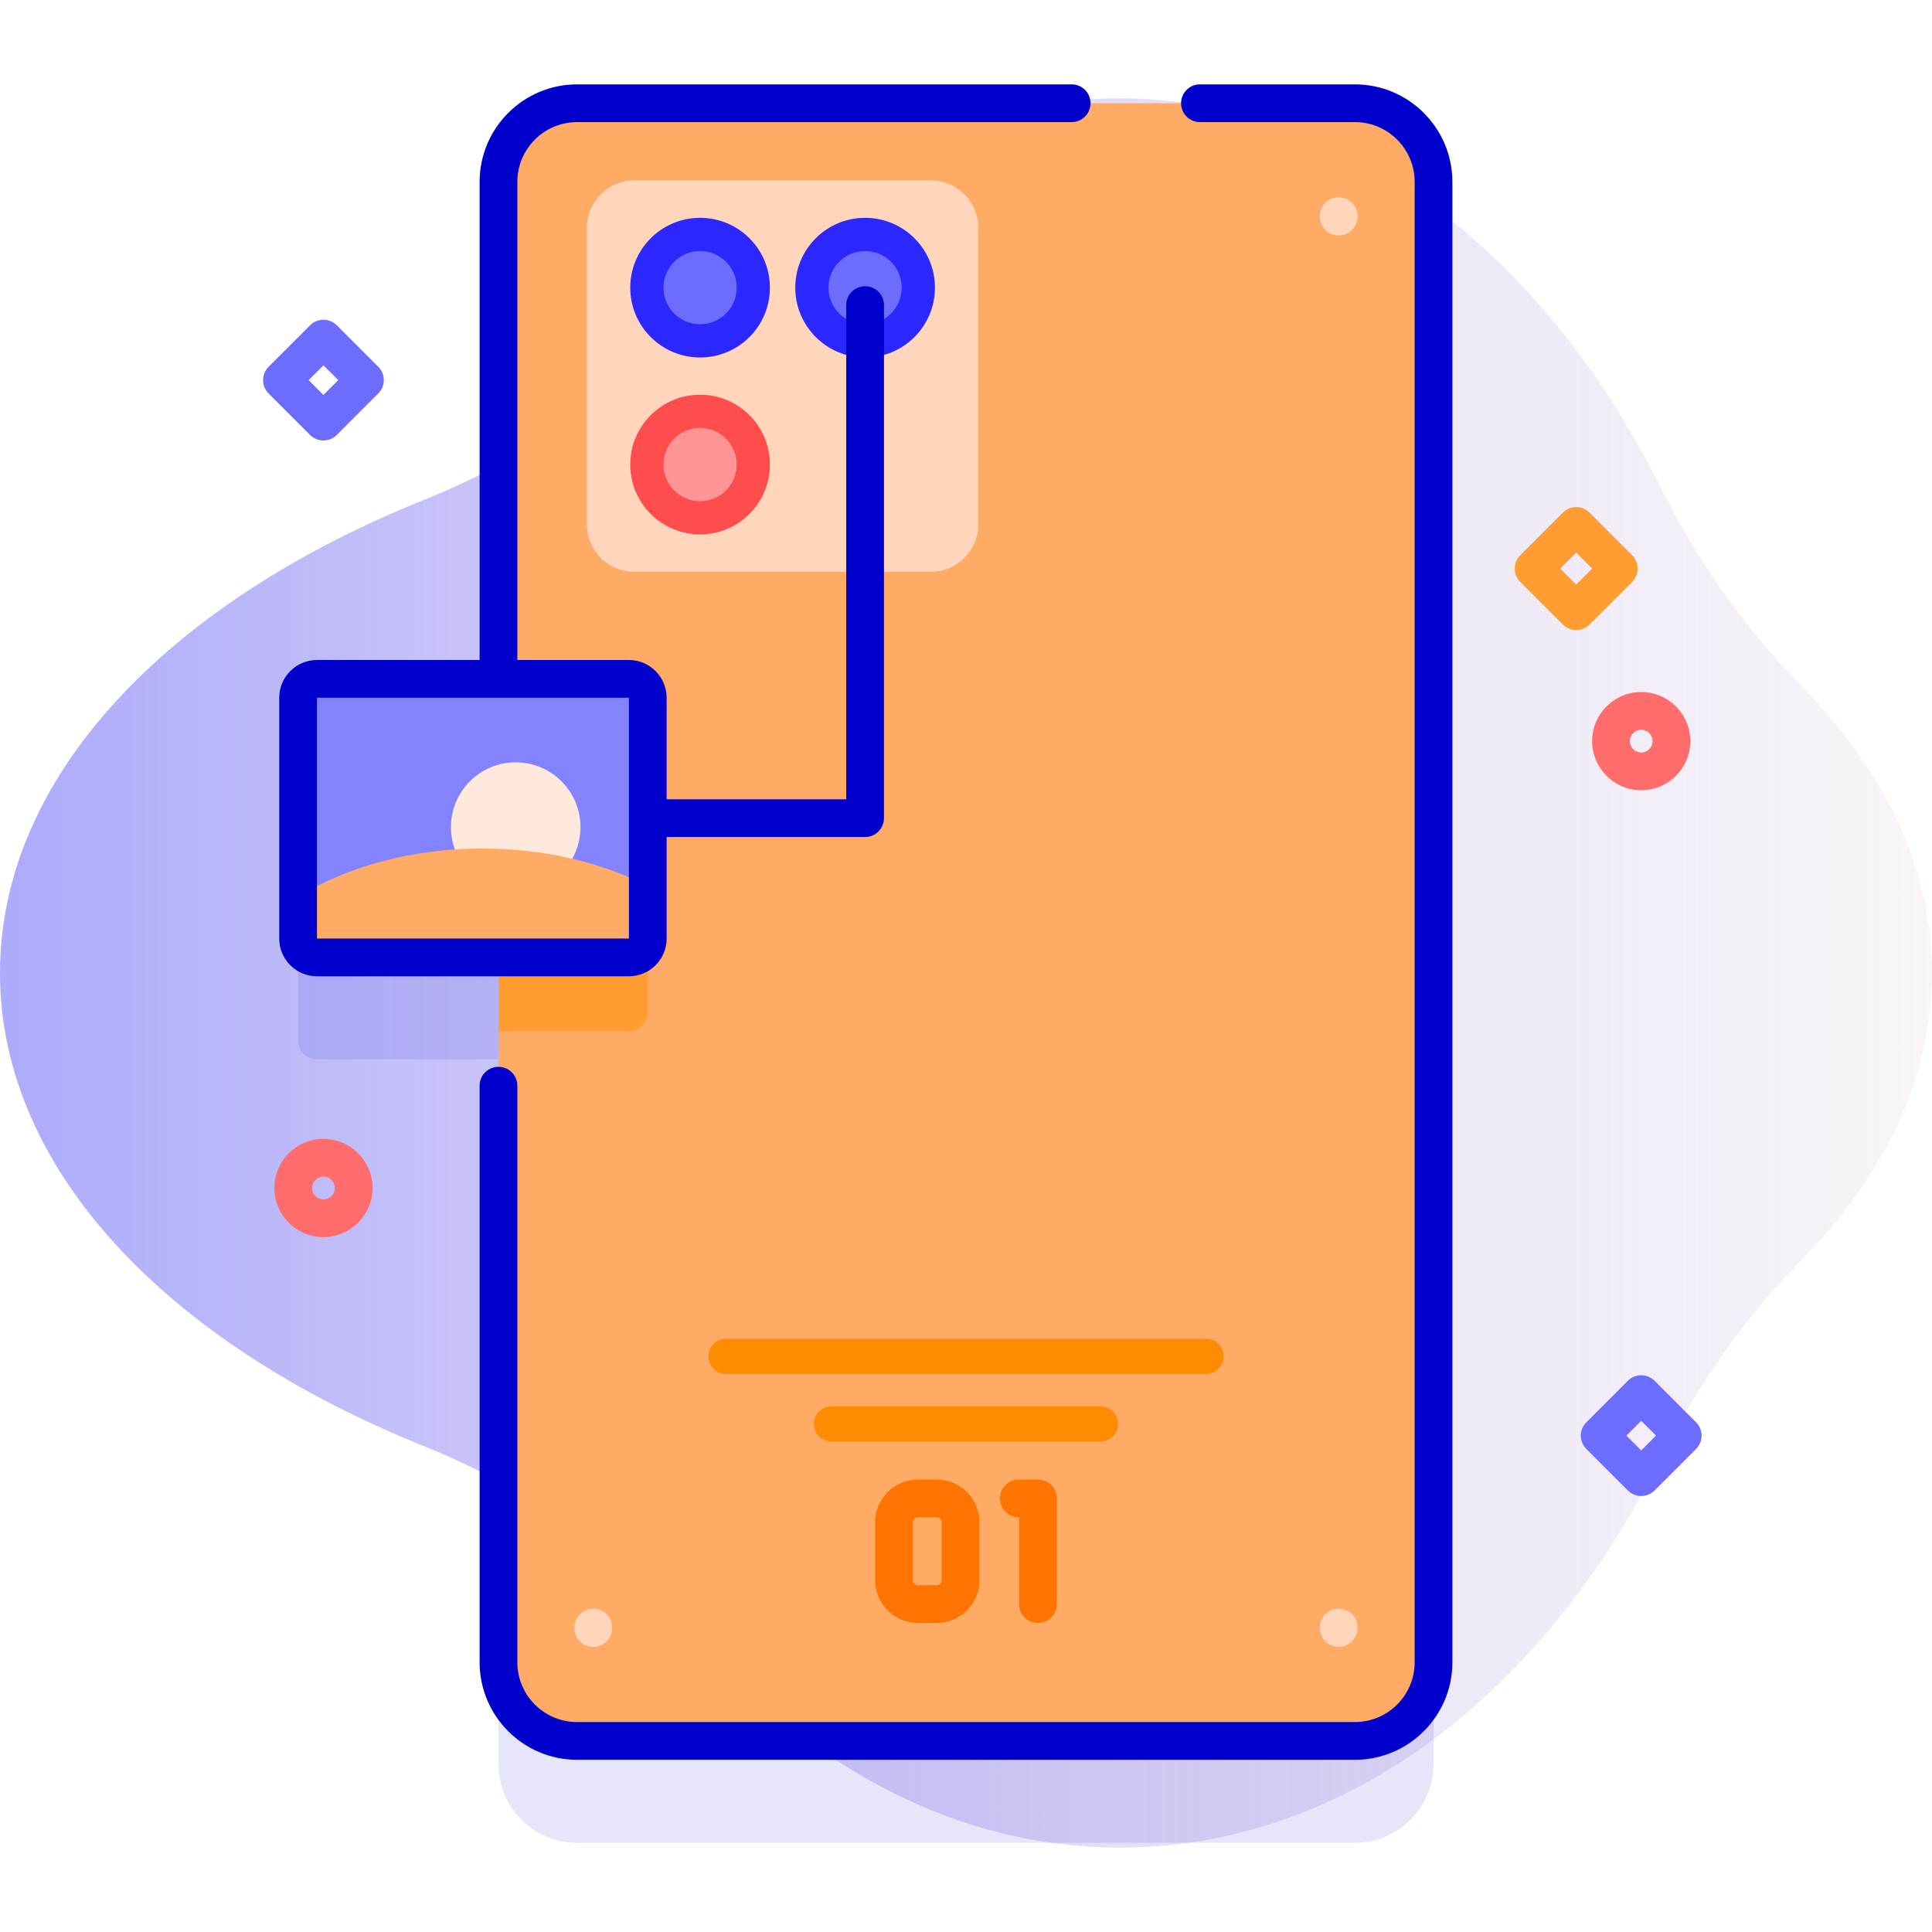 <svg id="Capa_1" enable-background="new 0 0 512 512" height="512" viewBox="0 0 512 512" width="512" xmlns="http://www.w3.org/2000/svg" xmlns:xlink="http://www.w3.org/1999/xlink"><linearGradient id="SVGID_1_" gradientUnits="userSpaceOnUse" x1="-107" x2="724.004" y1="257.859" y2="257.859"><stop offset=".007" stop-color="#9494ff"/><stop offset=".992" stop-color="#ffe8dc" stop-opacity="0"/></linearGradient><g><path d="m512 257.859c0-27.631-12.504-53.535-34.347-75.837-15.199-15.518-27.854-33.295-37.513-52.751-30.889-62.217-83.554-103.196-143.336-103.196-42.483 0-81.369 20.698-111.403 55.003-19.88 22.707-44.981 40.125-72.987 51.371-67.839 27.242-112.414 73.243-112.414 125.41s44.575 98.168 112.414 125.41c28.006 11.247 53.107 28.664 72.988 51.371 30.034 34.305 68.92 55.003 111.403 55.003 59.782 0 112.447-40.979 143.336-103.196 9.659-19.456 22.314-37.233 37.513-52.751 21.842-22.303 34.346-48.206 34.346-75.837z" fill="url(#SVGID_1_)"/><g><g><path d="m359.06 54.36h-206.12c-11.51 0-20.84 9.33-20.84 20.83v131.71h-48.1c-2.76 0-5 2.24-5 5v63.82c0 2.77 2.24 5 5 5h48.1v186.81c0 11.5 9.33 20.83 20.84 20.83h206.12c11.51 0 20.84-9.33 20.84-20.83v-392.34c0-11.5-9.33-20.83-20.84-20.83z" fill="#00c" opacity=".1"/><path d="m379.9 48.19v392.34c0 11.5-9.33 20.83-20.84 20.83h-206.12c-11.51 0-20.84-9.33-20.84-20.83v-392.34c0-11.5 9.33-20.83 20.84-20.83h206.12c11.51 0 20.84 9.33 20.84 20.83z" fill="#ffab66"/><path d="m171.67 204.45v63.82c0 2.77-2.24 5-5 5h-34.57v-73.82h34.57c2.76 0 5 2.24 5 5z" fill="#ff9d33"/><path d="m246.68 151.541h-78.57c-6.951 0-12.585-5.635-12.585-12.585v-78.57c0-6.951 5.635-12.585 12.585-12.585h78.57c6.951 0 12.585 5.635 12.585 12.585v78.57c0 6.951-5.635 12.585-12.585 12.585z" fill="#ffd6bb"/><g><g><circle cx="185.528" cy="76.231" fill="#2c27ff" r="18.506"/><circle cx="185.528" cy="123.111" fill="#ff4d4d" r="18.506"/></g><g><circle cx="229.262" cy="76.231" fill="#2c27ff" r="18.506"/></g><g><circle cx="229.262" cy="76.231" fill="#6c6cff" r="9.707"/></g><g><circle cx="185.528" cy="76.231" fill="#6c6cff" r="9.707"/></g><g><circle cx="185.528" cy="123.111" fill="#ff9494" r="9.707"/></g></g><g><g><g><path d="m248.228 430.105h-4.968c-6.252 0-11.338-5.086-11.338-11.338v-15.333c0-6.252 5.086-11.338 11.338-11.338h4.968c6.252 0 11.338 5.086 11.338 11.338v15.333c0 6.252-5.086 11.338-11.338 11.338zm-4.968-28.01c-.738 0-1.338.601-1.338 1.338v15.333c0 .738.6 1.338 1.338 1.338h4.968c.738 0 1.338-.601 1.338-1.338v-15.333c0-.738-.601-1.338-1.338-1.338z" fill="#ff7300"/></g><g><path d="m275.078 430.105c-2.762 0-5-2.239-5-5v-23.01h-.073c-2.762 0-5-2.239-5-5s2.238-5 5-5h5.073c2.762 0 5 2.239 5 5v28.01c0 2.761-2.238 5-5 5z" fill="#ff7300"/></g></g><g><path d="m319.601 364.115h-127.202c-2.573 0-4.659-2.086-4.659-4.659s2.086-4.659 4.659-4.659h127.202c2.573 0 4.659 2.086 4.659 4.659 0 2.574-2.086 4.659-4.659 4.659z" fill="#ff8b00"/></g><g><path d="m291.649 382.003h-71.297c-2.573 0-4.659-2.086-4.659-4.659s2.086-4.659 4.659-4.659h71.297c2.573 0 4.659 2.086 4.659 4.659-.001 2.573-2.086 4.659-4.659 4.659z" fill="#ff8b00"/></g></g><g><g><g><path d="m354.772 62.398c-2.762 0-5-2.239-5-5v-.115c0-2.761 2.238-5 5-5s5 2.239 5 5v.115c0 2.761-2.238 5-5 5z" fill="#ffd6bb"/></g><g><path d="m354.772 436.437c-2.762 0-5-2.239-5-5v-.115c0-2.761 2.238-5 5-5s5 2.239 5 5v.115c0 2.761-2.238 5-5 5z" fill="#ffd6bb"/></g></g><g><g><path d="m157.228 436.437c-2.762 0-5-2.239-5-5v-.115c0-2.761 2.238-5 5-5s5 2.239 5 5v.115c0 2.761-2.238 5-5 5z" fill="#ffd6bb"/></g></g></g><path d="m171.67 184.9v63.82c0 2.77-2.24 5-5 5h-82.67c-2.76 0-5-2.23-5-5v-63.82c0-2.76 2.24-5 5-5h82.67c2.76 0 5 2.24 5 5z" fill="#8383ff"/><circle cx="136.667" cy="219.193" fill="#ffe8dc" r="17.167"/><path d="m171.67 234.83v13.89c0 2.77-2.24 5-5 5h-82.67c-2.76 0-5-2.23-5-5v-11.07c12.9-7.94 30.04-12.79 48.85-12.79 16.46 0 31.64 3.71 43.82 9.97z" fill="#ffab66"/><g fill="#00c"><path d="m359.063 22.358h-41.063c-2.762 0-5 2.239-5 5s2.238 5 5 5h41.063c8.731 0 15.835 7.104 15.835 15.835v392.333c0 8.732-7.104 15.835-15.835 15.835h-206.126c-8.732 0-15.836-7.104-15.836-15.835v-152.806c0-2.761-2.239-5-5-5s-5 2.239-5 5v152.806c0 14.246 11.59 25.835 25.836 25.835h206.126c14.245 0 25.835-11.59 25.835-25.835v-392.333c0-14.246-11.589-25.835-25.835-25.835z"/><path d="m176.667 248.723v-26.909h52.595c2.761 0 5-2.239 5-5v-135.954c0-2.761-2.239-5-5-5s-5 2.239-5 5v130.955h-47.595v-26.91c0-5.514-4.486-10-10-10h-29.565v-126.712c0-8.732 7.104-15.835 15.836-15.835h131.062c2.762 0 5-2.239 5-5s-2.238-5-5-5h-131.063c-14.246 0-25.836 11.59-25.836 25.835v126.711h-43.101c-5.514 0-10 4.486-10 10v63.819c0 5.514 4.486 10 10 10h82.667c5.514 0 10-4.485 10-10zm-92.667-63.819h82.667l.006 63.818h-82.673z"/></g></g><path d="" fill="#8383ff"/><g><path d="m85.716 116.736c-1.28 0-2.559-.488-3.536-1.464l-11-11c-1.953-1.953-1.953-5.119 0-7.071l11-11c1.953-1.952 5.118-1.952 7.071 0l11 11c1.953 1.953 1.953 5.119 0 7.071l-11 11c-.976.976-2.255 1.464-3.535 1.464zm-3.929-16 3.929 3.929 3.929-3.929-3.929-3.929z" fill="#6c6cff"/></g><g><path d="m434.94 396.456c-1.279 0-2.56-.488-3.535-1.464l-11-11c-1.953-1.953-1.953-5.119 0-7.071l11-11c1.951-1.952 5.119-1.952 7.07 0l11 11c1.953 1.953 1.953 5.119 0 7.071l-11 11c-.975.975-2.255 1.464-3.535 1.464zm-3.928-16 3.929 3.929 3.929-3.929-3.929-3.929z" fill="#6c6cff"/></g><g><path d="m417.708 166.97c-1.326 0-2.598-.527-3.535-1.464l-11.293-11.292c-.938-.938-1.465-2.209-1.465-3.536s.526-2.598 1.465-3.536l11.293-11.292c.938-.938 2.209-1.464 3.535-1.464 1.326 0 2.598.527 3.535 1.464l11.292 11.292c1.953 1.953 1.953 5.119 0 7.071l-11.292 11.292c-.937.938-2.209 1.465-3.535 1.465zm-4.222-16.293 4.222 4.221 4.221-4.221-4.221-4.221z" fill="#ff9d33"/></g><g><path d="m434.94 209.42c-7.175 0-13.012-5.837-13.012-13.012s5.837-13.012 13.012-13.012 13.012 5.837 13.012 13.012-5.837 13.012-13.012 13.012zm0-16.024c-1.661 0-3.012 1.351-3.012 3.012s1.351 3.012 3.012 3.012 3.012-1.351 3.012-3.012-1.35-3.012-3.012-3.012z" fill="#ff6c6c"/></g><g><path d="m85.716 327.843c-7.175 0-13.012-5.837-13.012-13.012s5.837-13.012 13.012-13.012 13.012 5.837 13.012 13.012-5.837 13.012-13.012 13.012zm0-16.023c-1.661 0-3.012 1.351-3.012 3.012s1.351 3.012 3.012 3.012 3.012-1.351 3.012-3.012-1.352-3.012-3.012-3.012z" fill="#ff6c6c"/></g></g></g></svg>